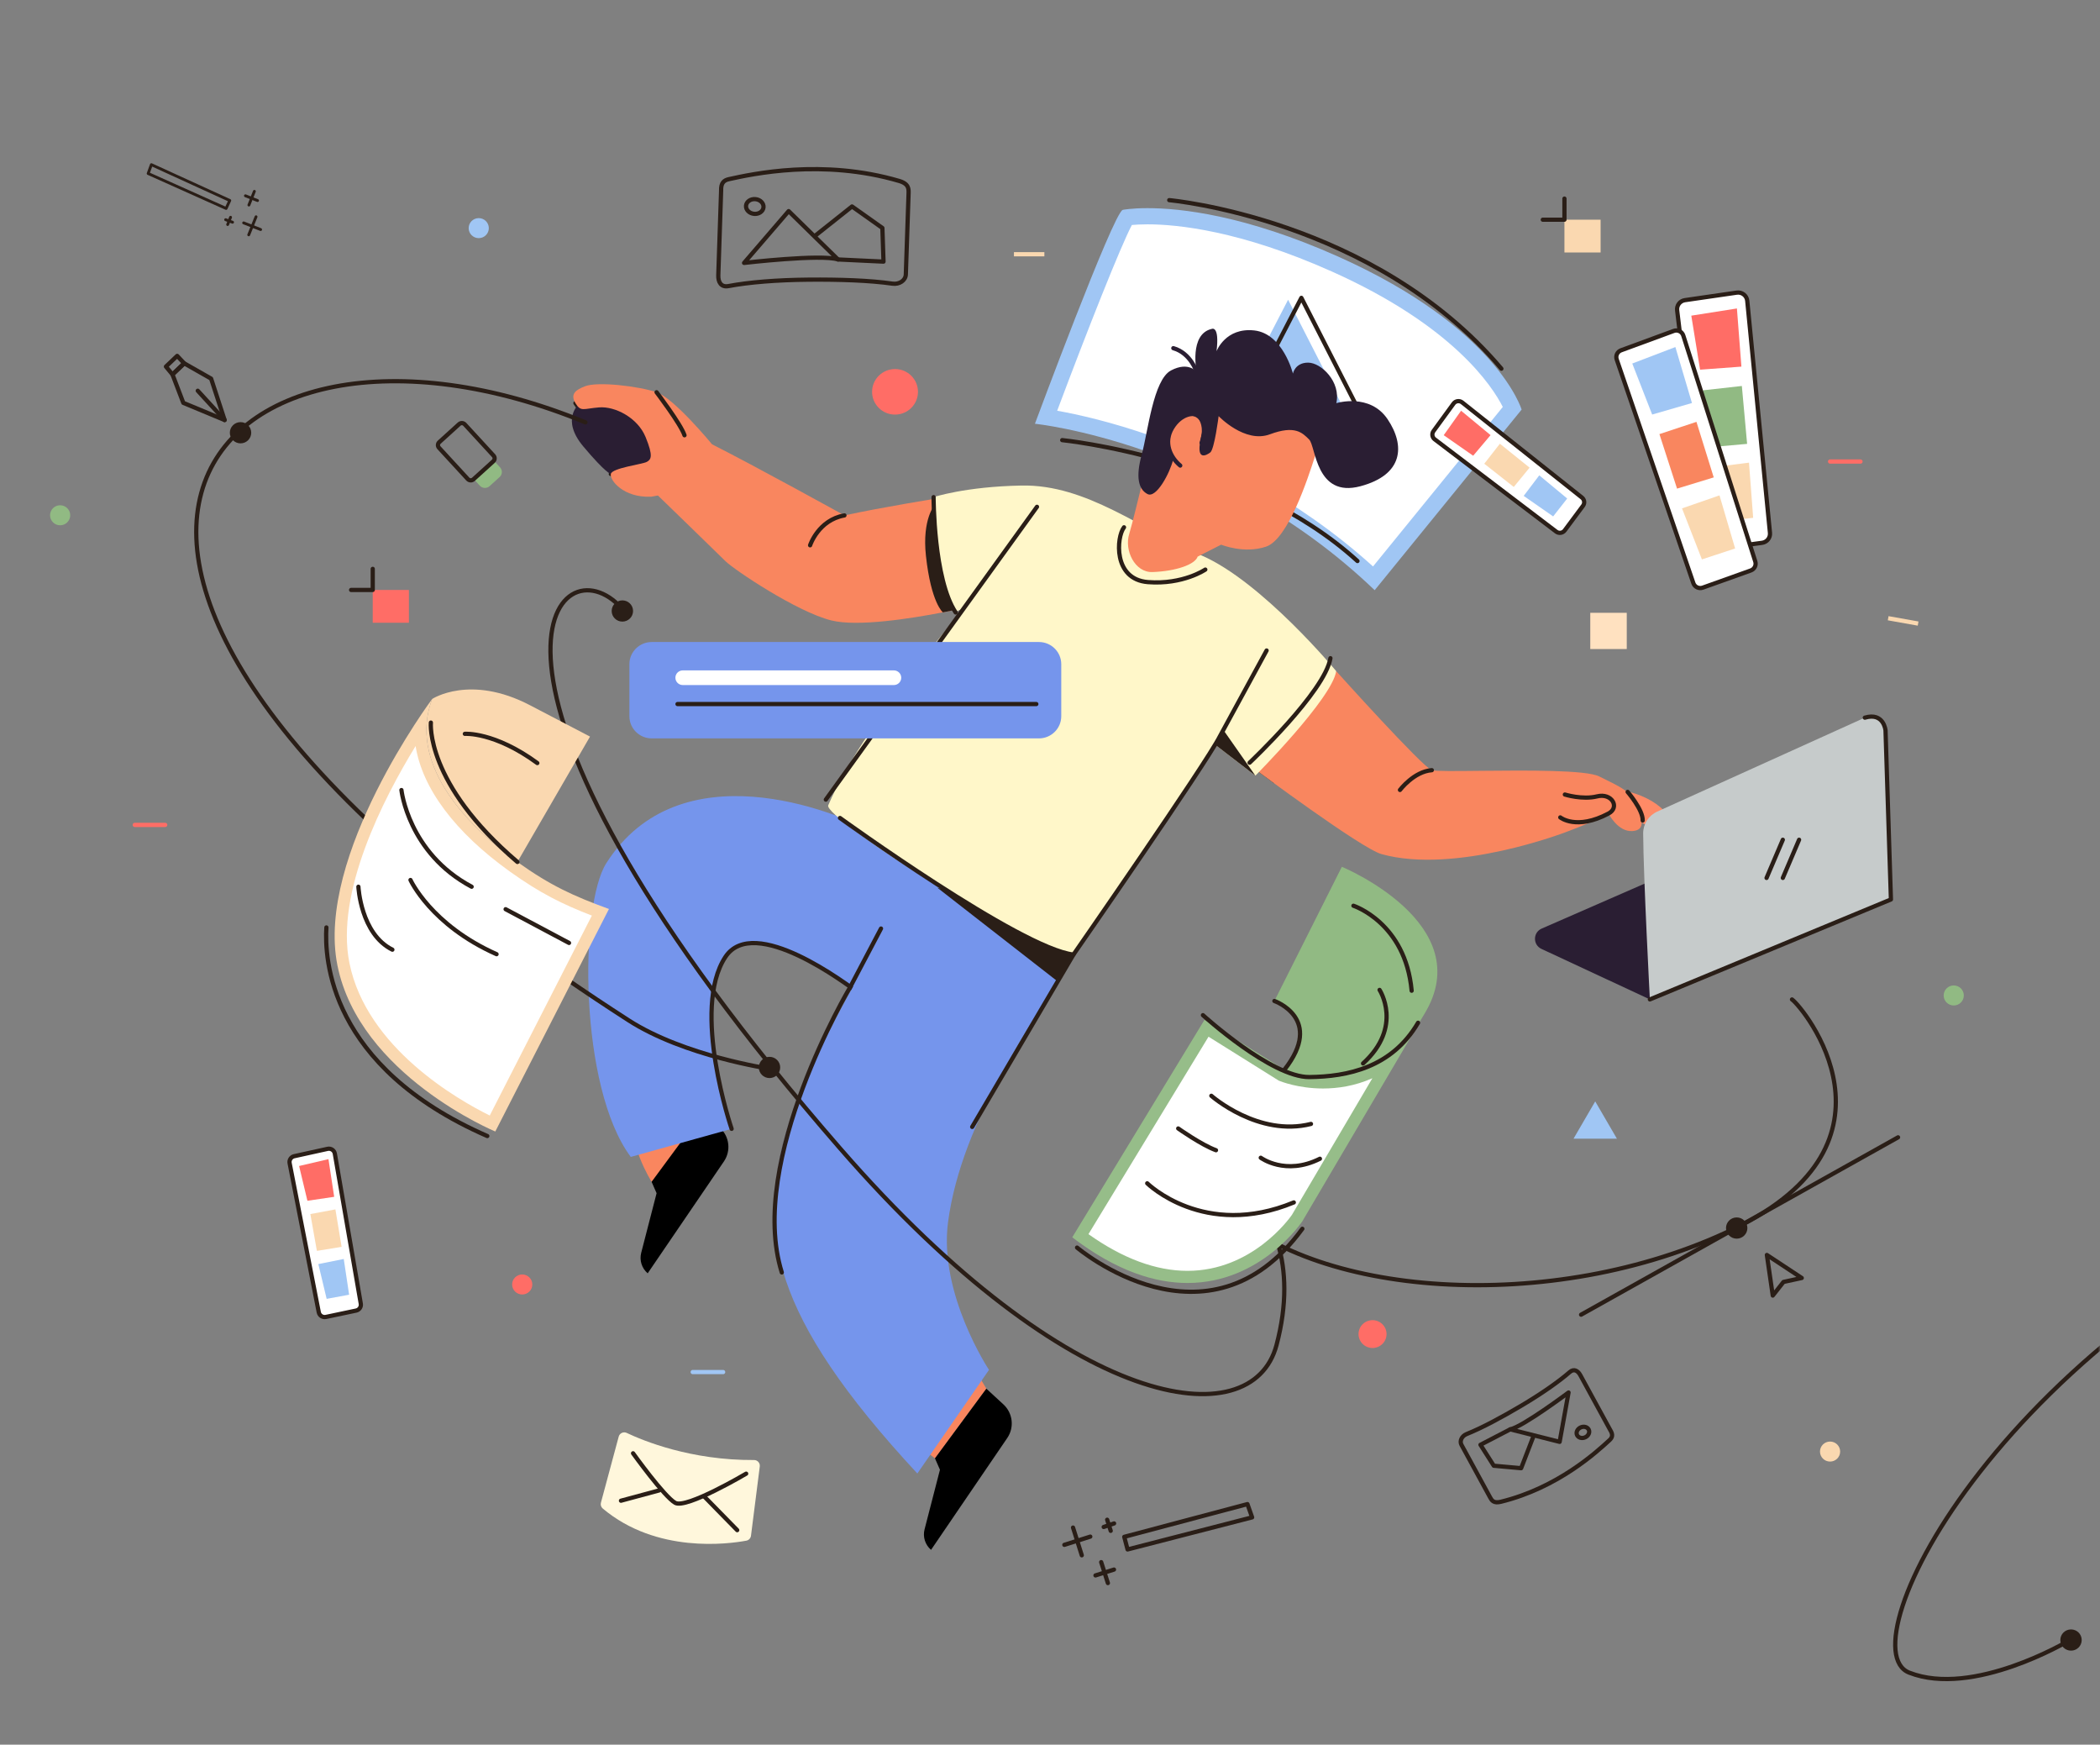 <svg width="496" height="412" viewBox="0 0 496 412" fill="none" xmlns="http://www.w3.org/2000/svg">
<rect x="0" y="0" width="496" height="412" fill="#808080" stroke="none"/>
<g clip-path="url(#clip0_120_9628)">
<mask id="mask0_120_9628" style="mask-type:luminance" maskUnits="userSpaceOnUse" x="-371" y="-66" width="867" height="478">
<path d="M496 -65.958H-370.796V412H496V-65.958Z" fill="white"/>
</mask>
<g mask="url(#mask0_120_9628)">
<path d="M324.5 136.558C293.295 107.526 256.74 100.038 247.075 98.507C253.582 81.084 263.64 55.176 266.145 51.339C266.951 51.231 268.597 51.063 271.029 51.063C278.128 51.063 293.32 52.529 315.299 62.346C347.037 76.522 355.534 92.471 357.203 96.371L324.5 136.558Z" fill="white"/>
<path d="M271.029 52.976C277.974 52.976 292.858 54.419 314.508 64.089C343.223 76.915 352.502 91.252 354.945 96.101L324.294 133.768C305.847 117.099 285.965 107.891 272.215 103.045C262.463 99.607 254.48 97.848 249.696 96.993C256.887 77.812 264.713 58.067 267.339 53.13C268.193 53.051 269.428 52.976 271.029 52.976ZM271.029 49.152C267.167 49.152 265.183 49.557 265.183 49.557C262.927 50.303 244.439 100.07 244.439 100.07C244.439 100.07 288.322 104.513 324.685 139.374L359.394 96.721C359.394 96.721 353.602 77.358 316.089 60.603C294.107 50.784 278.785 49.152 271.029 49.152Z" fill="#A0C6F4"/>
<path d="M250.883 103.935C250.883 103.935 294.032 108.261 320.619 132.486" stroke="#2A1E17" stroke-miterlimit="10" stroke-linecap="round" stroke-linejoin="round"/>
<path d="M288.142 101.846L304.24 70.78L320.784 103.178L288.142 101.846Z" fill="#A0C6F4"/>
<path d="M291.272 101.403L307.37 70.336L323.914 102.734L291.272 101.403Z" stroke="#2A1E17" stroke-miterlimit="10" stroke-linecap="round" stroke-linejoin="round"/>
<path d="M276.161 47.264C276.161 47.264 324.541 51.59 354.615 87.064" stroke="#2A1E17" stroke-miterlimit="10" stroke-linecap="round" stroke-linejoin="round"/>
</g>
<mask id="mask1_120_9628" style="mask-type:luminance" maskUnits="userSpaceOnUse" x="-371" y="-66" width="867" height="478">
<path d="M496 -65.958H-370.796V412H496V-65.958Z" fill="white"/>
</mask>
<g mask="url(#mask1_120_9628)">
<path d="M300.88 184.933C298.224 182.995 296.48 181.694 296.48 181.694C297.217 180.72 308.86 168.409 315.6 158.489C315.6 158.489 301.968 185.727 300.88 184.933Z" fill="#2A1E17"/>
</g>
<mask id="mask2_120_9628" style="mask-type:luminance" maskUnits="userSpaceOnUse" x="-371" y="-66" width="867" height="478">
<path d="M496 -65.958H-370.796V412H496V-65.958Z" fill="white"/>
</mask>
<g mask="url(#mask2_120_9628)">
<path d="M135.914 95.202C137.21 97.347 137.787 96.488 141.532 96.203C145.278 95.917 150.609 98.633 152.481 103.209C154.353 107.785 153.777 108.5 152.769 109.072C151.761 109.644 144.557 110.502 144.27 111.932" stroke="#2A1E17" stroke-miterlimit="10" stroke-linecap="round" stroke-linejoin="round"/>
</g>
<mask id="mask3_120_9628" style="mask-type:luminance" maskUnits="userSpaceOnUse" x="-371" y="-66" width="867" height="478">
<path d="M496 -65.958H-370.796V412H496V-65.958Z" fill="white"/>
</mask>
<g mask="url(#mask3_120_9628)">
<path d="M232.968 327.93L229.611 322.3L217.704 341.998L220.83 344.384L232.968 327.93Z" fill="#F9865F"/>
<path d="M153.903 279.083C153.903 279.083 147.733 269.126 150.38 264.247L170.064 266.336L153.903 279.083Z" fill="#F9865F"/>
<path d="M153.902 279.083L155.081 281.772L151.446 295.847C150.988 297.619 151.58 299.495 152.976 300.691L170.977 274.279C172.688 271.77 172.299 268.398 170.063 266.337L166.041 262.629L153.902 279.083Z" fill="black"/>
<path d="M144.27 111.931C149.907 111.798 157.05 111.443 155.622 107.19C154.193 102.936 148.836 92.3 136.692 95.491C136.692 95.491 132.406 99.037 137.764 105.417C143.121 111.798 144.27 111.931 144.27 111.931Z" fill="#2A1E33"/>
<path d="M172.802 266.573C172.802 266.573 163.179 238.374 171.321 225.994C178.042 215.776 199.996 232.396 203.005 234.635L218.713 206.477C218.713 206.477 215.087 201.431 206.183 196.49C197.28 191.548 160.5 176.753 143.215 203.819C136.827 213.823 136.729 256.751 148.98 273.203L172.802 266.573Z" fill="#7595EC"/>
<path d="M172.802 266.573C172.802 266.573 163.179 238.374 171.321 225.994C178.042 215.776 199.996 232.396 203.005 234.635" stroke="#2A1E17" stroke-miterlimit="10" stroke-linecap="round" stroke-linejoin="round"/>
<path d="M218.713 206.477C211.568 213.941 190.387 250.304 185.623 267.683C179.252 290.93 181.648 310.21 216.666 347.962L233.593 323.492C233.593 323.492 221.692 305.554 223.914 288.646C227.128 264.185 244.667 240.467 253.541 225.422L218.713 206.477Z" fill="#7595EC"/>
<path d="M221.402 209.637L249.559 231.571L257.974 218.872L221.402 209.637Z" fill="#2A1E17"/>
<path d="M383.126 186.576C387.517 187.51 390.862 189.17 393.162 191.556C395.462 193.942 394.417 195.188 393.58 195.914C392.744 196.641 389.503 195.81 386.681 193.32C383.858 190.83 383.126 186.576 383.126 186.576Z" fill="#FF8A66"/>
<path d="M296.48 181.695C297.217 180.721 308.86 168.41 315.599 158.49C315.599 158.49 335.973 181.148 338.182 181.879C339.004 182.151 343.998 182.086 350.202 182.023C360.684 181.915 374.619 181.811 377.703 183.342C382.612 185.779 385.558 186.996 386.785 190.407C388.012 193.818 388.496 196.046 385.558 196.254C382.122 196.498 379.913 192.112 379.913 192.112C379.913 192.112 377.105 193.796 369.848 196.498C369.848 196.498 343.74 206.558 326.289 201.693C321.524 200.363 296.48 181.695 296.48 181.695Z" fill="#F9865F"/>
<path d="M138.219 91.198C135.979 92.045 134.617 93.058 135.914 95.202C137.211 97.347 137.788 96.488 141.533 96.202C145.279 95.917 150.61 98.633 152.482 103.209C154.354 107.785 153.778 108.5 152.77 109.072C151.761 109.644 144.558 110.502 144.27 111.932C143.982 113.362 147.19 117.582 153.816 117.297L155.4 117.011C155.4 117.011 169.337 130.521 171.354 132.522C173.371 134.524 188.194 144.492 196.358 146.517C202.564 148.057 215.137 146.071 222.693 144.607C226.363 143.897 228.849 143.31 228.849 143.31C228.849 143.31 223.179 133.173 222.026 117.587C222.026 117.587 208.461 119.75 199.447 121.713C199.447 121.713 178.412 110.074 168.183 104.926C168.183 104.926 159.252 94.059 155.074 92.629C150.897 91.198 141.244 90.054 138.219 91.198Z" fill="#F9865F"/>
<path d="M222.693 144.607C226.363 143.897 228.849 143.31 228.849 143.31C228.849 143.31 221.99 134.729 220.837 119.144C220.837 119.144 217.737 122.461 218.701 131.288C219.914 142.381 222.693 144.607 222.693 144.607Z" fill="#2A1E17"/>
<path d="M220.506 117.398C220.506 117.398 220.696 136.445 225.837 144.389L227.681 143.657C227.681 143.657 203.453 171.789 195.618 190.169C194.337 193.177 245.92 225.881 253.541 225.422C253.541 225.422 278.673 187.35 287.27 176.064L296.508 183.169C296.508 183.169 314.628 164.956 315.601 158.488C315.601 158.488 298.1 137.35 283.781 131.161C269.463 124.973 256.669 114.37 241.288 114.657C227.972 114.908 220.506 117.398 220.506 117.398Z" fill="#FFF7C9"/>
<path d="M296.507 183.17L287.269 176.064L288.74 172.084L296.507 183.17Z" fill="#2A1E17"/>
<path d="M310.559 107.858C308.942 112.851 304.271 127.296 299.061 129.079C293.85 130.863 288.426 128.623 288.426 128.623L282.876 131.442C282.257 133.286 277.876 134.874 272.22 135.09C268.031 135.25 265.481 129.912 266.721 126.047C267.29 124.273 269.415 115.526 269.415 115.526C269.415 115.526 273.907 99.12 278.039 95.732C282.172 92.344 286.055 88.988 297.084 93.414C313.973 100.191 310.559 107.858 310.559 107.858Z" fill="#F9865F"/>
<path d="M277.078 108.569C276.336 111.636 273.123 117.768 271.023 116.664C268.922 115.56 268.181 112.739 269.664 107.343C271.147 101.947 272.383 89.682 276.584 87.474C280.785 85.267 282.639 87.842 282.639 87.842C282.639 87.842 280.786 78.889 286.223 77.662C286.223 77.662 288.076 76.804 287.335 82.936C287.335 82.936 289.436 77.294 296.232 78.03C303.029 78.766 305.376 88.21 305.376 88.21C305.376 88.21 305.87 85.635 308.96 85.635C312.048 85.635 316.744 90.172 315.632 95.201C315.632 95.201 323.538 92.745 327.741 99.002C331.942 105.257 331.448 112.125 321.315 114.824C310.721 117.645 310.812 105.38 309.206 103.786C307.6 102.191 305.87 100.352 299.938 102.559C294.007 104.766 287.829 98.266 287.829 98.266C287.829 98.266 286.841 106.115 285.852 106.851C284.864 107.587 282.886 108.568 283.381 104.889C283.875 101.209 284.493 101.578 284.122 100.596C283.751 99.614 282.079 96.519 278.562 99.247C274.607 102.315 277.078 108.569 277.078 108.569Z" fill="#2A1E33"/>
<path d="M278.76 109.943C276.403 107.978 274.769 104.515 276.843 101.053C278.918 97.591 282.312 97.123 283.348 98.433C284.384 99.742 284.786 101.951 283.811 104.571" stroke="#2A1E33" stroke-miterlimit="10" stroke-linecap="round" stroke-linejoin="round"/>
<path d="M220.83 344.384L222.009 347.073L218.373 361.148C217.915 362.92 218.508 364.797 219.903 365.993L237.905 339.581C239.615 337.071 239.226 333.7 236.991 331.639L232.968 327.931L220.83 344.384Z" fill="black"/>
<path d="M282.638 87.842C282.638 87.842 281.26 83.391 277.128 82.22" stroke="#2A1E33" stroke-miterlimit="10" stroke-linecap="round" stroke-linejoin="round"/>
<path d="M195.053 188.826L244.925 119.682" stroke="#2A1E17" stroke-miterlimit="10" stroke-linecap="round" stroke-linejoin="round"/>
<path d="M265.48 124.519C263.684 126.838 262.865 136.815 271.132 137.464C279.398 138.112 284.683 134.507 284.683 134.507" stroke="#2A1E17" stroke-miterlimit="10" stroke-linecap="round" stroke-linejoin="round"/>
<path d="M155.075 92.627C155.075 92.627 160.775 100.116 161.671 102.784" stroke="#2A1E17" stroke-miterlimit="10" stroke-linecap="round" stroke-linejoin="round"/>
<path d="M368.519 193.026C368.519 193.026 372.328 196.139 379.913 192.111C382.663 190.651 380.705 187.195 377.223 188.059C373.741 188.923 369.607 187.627 369.607 187.627" stroke="#2A1E17" stroke-miterlimit="10" stroke-linecap="round" stroke-linejoin="round"/>
<path d="M384.432 187.008C384.432 187.008 388.087 191.239 387.986 193.753" stroke="#2A1E17" stroke-miterlimit="10" stroke-linecap="round" stroke-linejoin="round"/>
<path d="M330.657 186.547C330.657 186.547 333.96 182.178 338.183 181.878" stroke="#2A1E17" stroke-miterlimit="10" stroke-linecap="round" stroke-linejoin="round"/>
<path d="M191.338 128.771C191.338 128.771 193.267 122.807 199.448 121.712" stroke="#2A1E17" stroke-miterlimit="10" stroke-linecap="round" stroke-linejoin="round"/>
<path d="M208.085 219.273L200.712 233.271C200.712 233.271 176.403 274.103 184.651 300.483" stroke="#2A1E17" stroke-miterlimit="10" stroke-linecap="round" stroke-linejoin="round"/>
<path d="M229.622 266.118L253.541 225.423C253.541 225.423 284.89 180.294 288.098 173.927L299.161 153.613" stroke="#2A1E17" stroke-miterlimit="10" stroke-linecap="round" stroke-linejoin="round"/>
<path d="M198.393 193.16C198.393 193.16 240.928 223.94 253.541 225.422" stroke="#2A1E17" stroke-miterlimit="10" stroke-linecap="round" stroke-linejoin="round"/>
<path d="M220.506 117.398C220.506 117.398 220.468 136.714 225.715 144.633" stroke="#2A1E17" stroke-miterlimit="10" stroke-linecap="round" stroke-linejoin="round"/>
<path d="M314.235 155.428C312.899 163.39 295.141 180.109 295.141 180.109" stroke="#2A1E17" stroke-miterlimit="10" stroke-linecap="round" stroke-linejoin="round"/>
</g>
<mask id="mask4_120_9628" style="mask-type:luminance" maskUnits="userSpaceOnUse" x="-371" y="-66" width="867" height="478">
<path d="M496 -65.958H-370.796V412H496V-65.958Z" fill="white"/>
</mask>
<g mask="url(#mask4_120_9628)">
<path d="M181.75 254.583C183.145 254.583 184.276 253.46 184.276 252.075C184.276 250.69 183.145 249.568 181.75 249.568C180.355 249.568 179.224 250.69 179.224 252.075C179.224 253.46 180.355 254.583 181.75 254.583Z" fill="#2A1E17"/>
</g>
<mask id="mask5_120_9628" style="mask-type:luminance" maskUnits="userSpaceOnUse" x="-371" y="-66" width="867" height="478">
<path d="M496 -65.958H-370.796V412H496V-65.958Z" fill="white"/>
</mask>
<g mask="url(#mask5_120_9628)">
<path d="M418.714 305.943L417.318 296.354L425.557 301.791L421.246 302.724L418.714 305.943Z" stroke="#2A1E17" stroke-miterlimit="10" stroke-linecap="round" stroke-linejoin="round"/>
<path d="M145.441 142.257C129.827 128.582 104.025 162.681 198.441 271.214C252.905 333.822 295.699 339.436 301.496 317.655C311.895 278.577 274.336 268.698 288.312 284.005C308.633 306.261 366.438 310.963 409.511 290.194C452.013 269.701 425.888 237.876 423.25 236.02" stroke="#2A1E17" stroke-miterlimit="10" stroke-linecap="round" stroke-linejoin="round"/>
<path d="M410.191 292.505C411.586 292.505 412.717 291.383 412.717 289.998C412.717 288.613 411.586 287.491 410.191 287.491C408.796 287.491 407.665 288.613 407.665 289.998C407.665 291.383 408.796 292.505 410.191 292.505Z" fill="#2A1E17"/>
<path d="M373.439 310.459L448.304 268.577" stroke="#2A1E17" stroke-miterlimit="10" stroke-linecap="round" stroke-linejoin="round"/>
<path d="M146.998 146.79C148.393 146.79 149.524 145.668 149.524 144.283C149.524 142.898 148.393 141.776 146.998 141.776C145.603 141.776 144.472 142.898 144.472 144.283C144.472 145.668 145.603 146.79 146.998 146.79Z" fill="#2A1E17"/>
</g>
<mask id="mask6_120_9628" style="mask-type:luminance" maskUnits="userSpaceOnUse" x="-371" y="-66" width="867" height="478">
<path d="M496 -65.958H-370.796V412H496V-65.958Z" fill="white"/>
</mask>
<g mask="url(#mask6_120_9628)">
<path d="M211.398 97.906C214.39 97.906 216.816 95.498 216.816 92.528C216.816 89.558 214.39 87.15 211.398 87.15C208.405 87.15 205.979 89.558 205.979 92.528C205.979 95.498 208.405 97.906 211.398 97.906Z" fill="#FF6D66"/>
</g>
<mask id="mask7_120_9628" style="mask-type:luminance" maskUnits="userSpaceOnUse" x="-371" y="-66" width="867" height="478">
<path d="M496 -65.958H-370.796V412H496V-65.958Z" fill="white"/>
</mask>
<g mask="url(#mask7_120_9628)">
<path d="M113.074 51.508C111.758 51.508 110.692 52.567 110.692 53.873C110.692 55.178 111.758 56.236 113.074 56.236C114.389 56.236 115.455 55.178 115.455 53.873C115.455 52.567 114.389 51.508 113.074 51.508Z" fill="#A0C6F4"/>
</g>
<mask id="mask8_120_9628" style="mask-type:luminance" maskUnits="userSpaceOnUse" x="-371" y="-66" width="867" height="478">
<path d="M496 -65.958H-370.796V412H496V-65.958Z" fill="white"/>
</mask>
<g mask="url(#mask8_120_9628)">
<path d="M432.245 345.146C433.561 345.146 434.627 344.088 434.627 342.782C434.627 341.476 433.561 340.418 432.245 340.418C430.93 340.418 429.864 341.476 429.864 342.782C429.864 344.088 430.93 345.146 432.245 345.146Z" fill="#FAD8B0"/>
</g>
<mask id="mask9_120_9628" style="mask-type:luminance" maskUnits="userSpaceOnUse" x="-371" y="-66" width="867" height="478">
<path d="M496 -65.958H-370.796V412H496V-65.958Z" fill="white"/>
</mask>
<g mask="url(#mask9_120_9628)">
<path d="M389.686 236.008L364.078 224.081C362.013 223.119 362.048 220.19 364.137 219.278L411.777 198.473C412.451 198.179 413.219 198.175 413.896 198.464L446.619 212.405L389.686 236.008Z" fill="#2A1E33"/>
<path d="M388.099 196.81C388.165 207.327 389.685 236.008 389.685 236.008L446.619 212.404L445.341 172.491C445.263 170.042 442.698 168.461 440.452 169.477L391.432 191.649C389.393 192.571 388.085 194.586 388.099 196.81Z" fill="#C6CBCB"/>
<path d="M389.686 236.008L446.619 212.404L445.342 172.491C445.342 172.491 444.962 168.133 440.452 169.477" stroke="#2A1E17" stroke-miterlimit="10" stroke-linecap="round" stroke-linejoin="round"/>
<path d="M417.242 207.322L421.086 198.305" stroke="#2A1E17" stroke-miterlimit="10" stroke-linecap="round" stroke-linejoin="round"/>
<path d="M421.086 207.322L424.929 198.305" stroke="#2A1E17" stroke-miterlimit="10" stroke-linecap="round" stroke-linejoin="round"/>
</g>
<mask id="mask10_120_9628" style="mask-type:luminance" maskUnits="userSpaceOnUse" x="-371" y="-66" width="867" height="478">
<path d="M496 -65.958H-370.796V412H496V-65.958Z" fill="white"/>
</mask>
<g mask="url(#mask10_120_9628)">
<path d="M123.343 305.69C124.659 305.69 125.725 304.631 125.725 303.326C125.725 302.02 124.659 300.962 123.343 300.962C122.028 300.962 120.961 302.02 120.961 303.326C120.961 304.631 122.028 305.69 123.343 305.69Z" fill="#FF6D66"/>
</g>
<mask id="mask11_120_9628" style="mask-type:luminance" maskUnits="userSpaceOnUse" x="-371" y="-66" width="867" height="478">
<path d="M496 -65.958H-370.796V412H496V-65.958Z" fill="white"/>
</mask>
<g mask="url(#mask11_120_9628)">
<path d="M324.18 318.323C326.008 318.323 327.489 316.852 327.489 315.038C327.489 313.224 326.008 311.754 324.18 311.754C322.352 311.754 320.871 313.224 320.871 315.038C320.871 316.852 322.352 318.323 324.18 318.323Z" fill="#FF6D66"/>
</g>
<mask id="mask12_120_9628" style="mask-type:luminance" maskUnits="userSpaceOnUse" x="-371" y="-66" width="867" height="478">
<path d="M496 -65.958H-370.796V412H496V-65.958Z" fill="white"/>
</mask>
<g mask="url(#mask12_120_9628)">
<path d="M148.029 338.38C151.905 340.225 163.181 344.878 178.107 344.781C178.923 344.775 179.554 345.493 179.452 346.297L177.374 362.668C177.299 363.251 176.856 363.717 176.275 363.825C172.059 364.61 155.066 366.925 142.356 356.226C141.959 355.893 141.799 355.354 141.933 354.856L146.133 339.249C146.354 338.435 147.262 338.015 148.029 338.38Z" fill="#FFF7DC"/>
<path d="M149.522 343.191C149.522 343.191 156.866 353.431 159.484 354.898C162.102 356.366 176.238 348.002 176.238 348.002" stroke="#2A1E17" stroke-miterlimit="10" stroke-linecap="round" stroke-linejoin="round"/>
<path d="M166.406 353.47L174.12 361.341" stroke="#2A1E17" stroke-miterlimit="10" stroke-linecap="round" stroke-linejoin="round"/>
<path d="M155.689 351.954L146.667 354.388" stroke="#2A1E17" stroke-miterlimit="10" stroke-linecap="round" stroke-linejoin="round"/>
</g>
<mask id="mask13_120_9628" style="mask-type:luminance" maskUnits="userSpaceOnUse" x="-371" y="-66" width="867" height="478">
<path d="M496 -65.958H-370.796V412H496V-65.958Z" fill="white"/>
</mask>
<g mask="url(#mask13_120_9628)">
<path d="M384.226 144.713H375.608V153.267H384.226V144.713Z" fill="#FFE1C0"/>
</g>
<mask id="mask14_120_9628" style="mask-type:luminance" maskUnits="userSpaceOnUse" x="-371" y="-66" width="867" height="478">
<path d="M496 -65.958H-370.796V412H496V-65.958Z" fill="white"/>
</mask>
<g mask="url(#mask14_120_9628)">
<path d="M376.776 260.092L379.338 264.494L381.899 268.898H376.776H371.653L374.214 264.494L376.776 260.092Z" fill="#A0C6F4"/>
</g>
<mask id="mask15_120_9628" style="mask-type:luminance" maskUnits="userSpaceOnUse" x="-371" y="-66" width="867" height="478">
<path d="M496 -65.958H-370.796V412H496V-65.958Z" fill="white"/>
</mask>
<g mask="url(#mask15_120_9628)">
<path d="M169.654 65.01L170.322 45.019C170.251 43.153 171.017 42.558 172.176 42.304C177.648 41.102 194.28 37.423 212.369 42.73C214.706 43.416 214.631 44.644 214.594 45.75L213.948 64.809C213.9 66.209 212.427 67.222 210.783 66.983C205.501 66.215 198.318 65.978 191.023 66.04C183.485 66.103 176.769 66.659 172.069 67.556C170.274 67.899 169.601 66.572 169.654 65.01Z" stroke="#2A1E17" stroke-miterlimit="10" stroke-linecap="round" stroke-linejoin="round"/>
<path d="M175.741 62.087L186.27 49.853L197.925 61.269C193.907 59.971 175.741 62.087 175.741 62.087Z" stroke="#2A1E17" stroke-miterlimit="10" stroke-linecap="round" stroke-linejoin="round"/>
<path d="M192.724 55.517L201.236 48.756L208.409 53.837L208.678 61.781L197.925 61.27" stroke="#2A1E17" stroke-miterlimit="10" stroke-linecap="round" stroke-linejoin="round"/>
<path d="M180.332 48.971C180.43 48.013 179.586 47.143 178.447 47.029C177.308 46.914 176.306 47.599 176.208 48.557C176.111 49.516 176.955 50.386 178.094 50.5C179.232 50.614 180.235 49.93 180.332 48.971Z" stroke="#2A1E17" stroke-miterlimit="10" stroke-linecap="round" stroke-linejoin="round"/>
</g>
<mask id="mask16_120_9628" style="mask-type:luminance" maskUnits="userSpaceOnUse" x="-371" y="-66" width="867" height="478">
<path d="M496 -65.958H-370.796V412H496V-65.958Z" fill="white"/>
</mask>
<g mask="url(#mask16_120_9628)">
<path d="M373.249 324.732L380.313 337.677C381.056 338.837 380.792 339.498 380.152 340.086C377.126 342.868 367.94 351.342 354.461 354.646C352.72 355.072 352.306 354.265 351.916 353.549L345.189 341.205C344.695 340.299 345.252 339.111 346.385 338.656C350.028 337.196 354.679 334.695 359.291 331.965C364.055 329.144 368.113 326.313 370.762 324.008C371.774 323.127 372.697 323.721 373.249 324.732Z" stroke="#2A1E17" stroke-miterlimit="10" stroke-linecap="round" stroke-linejoin="round"/>
<path d="M370.477 328.834L368.371 340.49L356.691 337.538C359.731 336.881 370.477 328.834 370.477 328.834Z" stroke="#2A1E17" stroke-miterlimit="10" stroke-linecap="round" stroke-linejoin="round"/>
<path d="M362.15 339.275L359.276 346.71L352.817 346.129L349.67 341.182L356.691 337.539" stroke="#2A1E17" stroke-miterlimit="10" stroke-linecap="round" stroke-linejoin="round"/>
<path d="M374.406 339.42C375.173 339.072 375.553 338.268 375.256 337.623C374.959 336.978 374.097 336.737 373.331 337.085C372.565 337.432 372.184 338.237 372.481 338.882C372.778 339.527 373.64 339.768 374.406 339.42Z" stroke="#2A1E17" stroke-miterlimit="10" stroke-linecap="round" stroke-linejoin="round"/>
</g>
<mask id="mask17_120_9628" style="mask-type:luminance" maskUnits="userSpaceOnUse" x="-371" y="-66" width="867" height="478">
<path d="M496 -65.958H-370.796V412H496V-65.958Z" fill="white"/>
</mask>
<g mask="url(#mask17_120_9628)">
<path d="M338.866 103.744L367.562 125.543C368.192 126.021 369.093 125.894 369.564 125.261L373.896 119.433C374.348 118.825 374.235 117.971 373.641 117.499L345.35 95.031C344.718 94.529 343.791 94.654 343.316 95.305L338.578 101.802C338.129 102.42 338.256 103.281 338.866 103.744Z" fill="white" stroke="#2A1E17" stroke-miterlimit="10" stroke-linecap="round" stroke-linejoin="round"/>
<path d="M340.991 102.771L347.95 107.618L352.056 102.753L345.096 96.992L340.991 102.771Z" fill="#FF6D66"/>
<path d="M350.57 109.508L357.538 114.995L361.273 110.434L354.258 104.784L350.57 109.508Z" fill="#FAD8B0"/>
<path d="M359.881 117.103L366.841 121.95L370.156 117.722L363.564 112.247L359.881 117.103Z" fill="#A0C6F4"/>
<path d="M396.124 73.267L402.662 127.808C402.806 129.004 403.909 129.852 405.112 129.688L416.184 128.184C417.339 128.027 418.163 126.992 418.05 125.841L412.682 71.027C412.562 69.803 411.435 68.926 410.208 69.104L397.964 70.881C396.801 71.05 395.984 72.109 396.124 73.267Z" fill="white" stroke="#2A1E17" stroke-miterlimit="10" stroke-linecap="round" stroke-linejoin="round"/>
<path d="M399.468 74.542L401.54 87.299L411.304 86.578L410.243 72.842L399.468 74.542Z" fill="#FF6D66"/>
<path d="M402.248 92.171L403.621 105.622L412.653 104.821L411.409 91.147L402.248 92.171Z" fill="#91BA83"/>
<path d="M403.793 110.428L405.866 123.184L414.08 122.281L413.095 109.253L403.793 110.428Z" fill="#FAD8B0"/>
<path d="M381.849 84.879L399.957 137.709C400.268 138.616 401.268 139.094 402.177 138.769L413.518 134.717C414.391 134.406 414.859 133.465 414.58 132.588L397.576 79.236C397.278 78.303 396.255 77.806 395.33 78.146L382.884 82.721C382.007 83.043 381.547 84 381.849 84.879Z" fill="white" stroke="#2A1E17" stroke-miterlimit="10" stroke-linecap="round" stroke-linejoin="round"/>
<path d="M385.527 85.842L390.226 97.892L399.626 95.172L395.71 81.955L385.527 85.842Z" fill="#A0C6F4"/>
<path d="M391.939 102.512L396.101 115.386L404.768 112.737L400.686 99.619L391.939 102.512Z" fill="#F9865F"/>
<path d="M397.276 120.051L401.976 132.101L409.821 129.521L406.128 116.981L397.276 120.051Z" fill="#FAD8B0"/>
</g>
<mask id="mask18_120_9628" style="mask-type:luminance" maskUnits="userSpaceOnUse" x="-371" y="-66" width="867" height="478">
<path d="M496 -65.958H-370.796V412H496V-65.958Z" fill="white"/>
</mask>
<g mask="url(#mask18_120_9628)">
<path d="M245.378 174.37H153.937C151.02 174.37 148.656 172.023 148.656 169.128V156.852C148.656 153.956 151.02 151.609 153.937 151.609H245.378C248.296 151.609 250.66 153.956 250.66 156.852V169.128C250.66 172.022 248.296 174.37 245.378 174.37Z" fill="#7595EC"/>
<path d="M211.119 161.774H161.268C160.305 161.774 159.523 160.998 159.523 160.041C159.523 159.085 160.304 158.309 161.268 158.309H211.119C212.083 158.309 212.864 159.085 212.864 160.041C212.864 160.998 212.083 161.774 211.119 161.774Z" fill="white"/>
<path d="M160.022 166.261H244.768" stroke="#2A1E17" stroke-miterlimit="10" stroke-linecap="round" stroke-linejoin="round"/>
</g>
<mask id="mask19_120_9628" style="mask-type:luminance" maskUnits="userSpaceOnUse" x="-371" y="-66" width="867" height="478">
<path d="M496 -65.958H-370.796V412H496V-65.958Z" fill="white"/>
</mask>
<g mask="url(#mask19_120_9628)">
<path d="M118.109 110.365L116.665 108.796L111.888 113.126L113.332 114.695C113.94 115.356 114.974 115.402 115.64 114.798L118.004 112.656C118.67 112.053 118.717 111.026 118.109 110.365Z" fill="#91BA83"/>
<path d="M109.779 100.215L116.579 107.605C116.931 107.987 116.904 108.579 116.519 108.928L111.82 113.188C111.434 113.537 110.838 113.51 110.487 113.128L103.686 105.739C103.335 105.356 103.362 104.765 103.747 104.416L108.446 100.155C108.83 99.807 109.427 99.834 109.779 100.215Z" stroke="#2A1E17" stroke-miterlimit="10" stroke-linecap="round" stroke-linejoin="round"/>
</g>
<mask id="mask20_120_9628" style="mask-type:luminance" maskUnits="userSpaceOnUse" x="-371" y="-66" width="867" height="478">
<path d="M496 -65.958H-370.796V412H496V-65.958Z" fill="white"/>
</mask>
<g mask="url(#mask20_120_9628)">
<path d="M96.58 139.317H88.037V147.06H96.58V139.317Z" fill="#FF6D66"/>
<path d="M88.037 134.335V139.317H82.926" stroke="#2A1E17" stroke-miterlimit="10" stroke-linecap="round" stroke-linejoin="round"/>
</g>
<mask id="mask21_120_9628" style="mask-type:luminance" maskUnits="userSpaceOnUse" x="-371" y="-66" width="867" height="478">
<path d="M496 -65.958H-370.796V412H496V-65.958Z" fill="white"/>
</mask>
<g mask="url(#mask21_120_9628)">
<path d="M378.048 51.88H369.504V59.623H378.048V51.88Z" fill="#FAD8B0"/>
<path d="M369.505 46.897V51.88H364.393" stroke="#2A1E17" stroke-miterlimit="10" stroke-linecap="round" stroke-linejoin="round"/>
</g>
<mask id="mask22_120_9628" style="mask-type:luminance" maskUnits="userSpaceOnUse" x="-371" y="-66" width="867" height="478">
<path d="M496 -65.958H-370.796V412H496V-65.958Z" fill="white"/>
</mask>
<g mask="url(#mask22_120_9628)">
<path d="M138.274 99.739C49.703 63.298 -18.483 133.481 148.476 240.952C161.623 249.415 181.784 252.384 181.784 252.384" stroke="#2A1E17" stroke-miterlimit="10" stroke-linecap="round" stroke-linejoin="round"/>
<path d="M56.813 104.698C58.208 104.698 59.339 103.575 59.339 102.19C59.339 100.805 58.208 99.683 56.813 99.683C55.417 99.683 54.286 100.805 54.286 102.19C54.286 103.575 55.417 104.698 56.813 104.698Z" fill="#2A1E17"/>
<path d="M40.74 88.432L43.504 85.798L49.859 89.407L53.053 99.188L43.299 95.136L40.74 88.432Z" stroke="#2A1E17" stroke-miterlimit="10" stroke-linecap="round" stroke-linejoin="round"/>
<path d="M43.504 85.798L40.74 88.432L39.193 86.566L41.846 84.042L43.504 85.798Z" stroke="#2A1E17" stroke-miterlimit="10" stroke-linecap="round" stroke-linejoin="round"/>
<path d="M53.053 99.188L46.711 92.272" stroke="#2A1E17" stroke-miterlimit="10" stroke-linecap="round" stroke-linejoin="round"/>
</g>
<mask id="mask23_120_9628" style="mask-type:luminance" maskUnits="userSpaceOnUse" x="-371" y="-66" width="867" height="478">
<path d="M496 -65.958H-370.796V412H496V-65.958Z" fill="white"/>
</mask>
<g mask="url(#mask23_120_9628)">
<path d="M68.405 274.675L75.289 309.884C75.44 310.657 76.2 311.156 76.975 310.992L84.114 309.488C84.858 309.331 85.345 308.618 85.217 307.873L79.083 272.431C78.946 271.638 78.169 271.121 77.379 271.295L69.491 273.033C68.74 273.199 68.259 273.928 68.405 274.675Z" fill="white" stroke="#2A1E17" stroke-miterlimit="10" stroke-linecap="round" stroke-linejoin="round"/>
<path d="M70.645 275.347L72.609 283.558L78.932 282.625L77.579 273.729L70.645 275.347Z" fill="#FF6D66"/>
<path d="M73.304 286.697L74.846 295.391L80.689 294.441L79.221 285.594L73.304 286.697Z" fill="#FAD8B0"/>
<path d="M75.189 298.513L77.153 306.722L82.459 305.744L81.191 297.306L75.189 298.513Z" fill="#A0C6F4"/>
</g>
<mask id="mask24_120_9628" style="mask-type:luminance" maskUnits="userSpaceOnUse" x="-371" y="-66" width="867" height="478">
<path d="M496 -65.958H-370.796V412H496V-65.958Z" fill="white"/>
</mask>
<g mask="url(#mask24_120_9628)">
<path d="M265.538 362.919L294.633 355.189L295.742 358.319L266.32 365.899L265.538 362.919Z" stroke="#2A1E17" stroke-miterlimit="10" stroke-linecap="round" stroke-linejoin="round"/>
<path d="M261.502 358.881L262.341 361.503" stroke="#2A1E17" stroke-miterlimit="10" stroke-linecap="round" stroke-linejoin="round"/>
<path d="M260.682 360.591L263.137 359.753" stroke="#2A1E17" stroke-miterlimit="10" stroke-linecap="round" stroke-linejoin="round"/>
<path d="M260.09 368.893L261.672 373.839" stroke="#2A1E17" stroke-miterlimit="10" stroke-linecap="round" stroke-linejoin="round"/>
<path d="M258.741 372.03L263.113 370.65" stroke="#2A1E17" stroke-miterlimit="10" stroke-linecap="round" stroke-linejoin="round"/>
<path d="M253.44 360.73L255.505 367.28" stroke="#2A1E17" stroke-miterlimit="10" stroke-linecap="round" stroke-linejoin="round"/>
<path d="M251.388 364.809L257.515 362.869" stroke="#2A1E17" stroke-miterlimit="10" stroke-linecap="round" stroke-linejoin="round"/>
</g>
<mask id="mask25_120_9628" style="mask-type:luminance" maskUnits="userSpaceOnUse" x="-371" y="-66" width="867" height="478">
<path d="M496 -65.958H-370.796V412H496V-65.958Z" fill="white"/>
</mask>
<g mask="url(#mask25_120_9628)">
<path d="M53.402 49.225L34.991 40.975L35.754 38.884L54.271 47.348L53.402 49.225Z" stroke="#2A1E17" stroke-width="0.671" stroke-miterlimit="10" stroke-linecap="round" stroke-linejoin="round"/>
<path d="M53.77 53.022L54.456 51.307" stroke="#2A1E17" stroke-width="0.671" stroke-miterlimit="10" stroke-linecap="round" stroke-linejoin="round"/>
<path d="M54.927 52.48L53.295 51.88" stroke="#2A1E17" stroke-width="0.671" stroke-miterlimit="10" stroke-linecap="round" stroke-linejoin="round"/>
<path d="M58.787 48.42L60.081 45.185" stroke="#2A1E17" stroke-width="0.671" stroke-miterlimit="10" stroke-linecap="round" stroke-linejoin="round"/>
<path d="M60.828 47.36L57.969 46.233" stroke="#2A1E17" stroke-width="0.671" stroke-miterlimit="10" stroke-linecap="round" stroke-linejoin="round"/>
<path d="M58.746 55.459L60.476 51.188" stroke="#2A1E17" stroke-width="0.671" stroke-miterlimit="10" stroke-linecap="round" stroke-linejoin="round"/>
<path d="M61.557 54.207L57.546 52.633" stroke="#2A1E17" stroke-width="0.671" stroke-miterlimit="10" stroke-linecap="round" stroke-linejoin="round"/>
</g>
<mask id="mask26_120_9628" style="mask-type:luminance" maskUnits="userSpaceOnUse" x="-371" y="-66" width="867" height="478">
<path d="M496 -65.958H-370.796V412H496V-65.958Z" fill="white"/>
</mask>
<g mask="url(#mask26_120_9628)">
<path d="M122.205 203.549C109.227 194.276 96.477 179.864 102.07 165.061C102.07 165.061 111.019 159.14 125.187 166.542C139.357 173.943 139.357 173.943 139.357 173.943L122.205 203.549Z" fill="#FAD8B0"/>
<path d="M116.322 265.329C110.483 262.589 85.551 249.706 81.115 227.694C77.282 208.673 91.935 183.031 99.277 171.703C98.805 186.74 114.02 199.466 121.361 204.713C128.796 210.026 134.264 212.624 141.809 215.437L116.322 265.329Z" fill="white"/>
<path d="M98.161 176.176C99.753 186.171 107.437 196.531 120.516 205.877C127.579 210.924 132.889 213.56 139.795 216.21L115.674 263.427C108.324 259.797 86.579 247.501 82.531 227.413C79.166 210.712 90.575 188.561 98.161 176.176ZM102.07 165.061C102.07 165.061 74.478 202.069 79.698 227.975C84.918 253.88 116.985 267.204 116.985 267.204L143.831 214.652C135.442 211.599 129.991 209.113 122.205 203.55C109.228 194.276 96.477 179.864 102.07 165.061Z" fill="#FAD8B0"/>
<path d="M94.815 186.567C94.815 186.567 96.419 201.434 111.397 209.398" stroke="#2A1E17" stroke-miterlimit="10" stroke-linecap="round" stroke-linejoin="round"/>
<path d="M119.422 214.708L134.4 222.672" stroke="#2A1E17" stroke-miterlimit="10" stroke-linecap="round" stroke-linejoin="round"/>
<path d="M96.954 207.806C96.954 207.806 101.768 218.425 117.281 225.327" stroke="#2A1E17" stroke-miterlimit="10" stroke-linecap="round" stroke-linejoin="round"/>
<path d="M84.651 209.398C84.651 209.398 85.186 220.548 92.675 224.265" stroke="#2A1E17" stroke-miterlimit="10" stroke-linecap="round" stroke-linejoin="round"/>
<path d="M101.768 170.639C101.768 170.639 100.381 184.957 122.205 203.549" stroke="#2A1E17" stroke-miterlimit="10" stroke-linecap="round" stroke-linejoin="round"/>
<path d="M109.793 173.293C109.793 173.293 116.748 172.763 126.911 180.196" stroke="#2A1E17" stroke-miterlimit="10" stroke-linecap="round" stroke-linejoin="round"/>
<path d="M77.09 219.011C76.643 226.112 77.537 251.852 115.097 268.273" stroke="#2A1E17" stroke-miterlimit="10" stroke-linecap="round" stroke-linejoin="round"/>
</g>
<mask id="mask27_120_9628" style="mask-type:luminance" maskUnits="userSpaceOnUse" x="-371" y="-66" width="867" height="478">
<path d="M496 -65.958H-370.796V412H496V-65.958Z" fill="white"/>
</mask>
<g mask="url(#mask27_120_9628)">
<path d="M316.932 204.69L301.001 236.381C301.001 236.381 311.807 240.328 303.359 252.623C303.359 252.623 323.331 260.843 336.4 239.492C349.468 218.141 316.932 204.69 316.932 204.69Z" fill="#91BA83"/>
<path d="M280.469 301.541C272.407 301.541 263.899 298.274 255.163 291.825L284.967 242.822L302.693 253.901L302.806 253.948C302.97 254.016 306.916 255.612 312.486 255.613C316.964 255.613 322.616 254.575 328.121 250.708L306.335 287.7C306.284 287.772 296.906 301.54 280.471 301.541C280.47 301.541 280.469 301.541 280.469 301.541Z" fill="white"/>
<path d="M285.443 244.814L301.819 255.05L302.026 255.179L302.253 255.272C302.429 255.344 306.632 257.046 312.486 257.046C315.903 257.046 319.966 256.475 324.144 254.619L305.135 286.896C304.513 287.794 295.688 300.106 280.471 300.106C273.047 300.106 265.189 297.193 257.083 291.44L285.443 244.814ZM336.4 239.492C329.016 251.556 319.43 254.179 312.486 254.179C307.139 254.179 303.359 252.624 303.359 252.624L284.491 240.831L253.255 292.189C263.715 300.192 272.838 302.975 280.472 302.975C297.924 302.975 307.584 288.425 307.584 288.425L336.4 239.492Z" fill="#96BD89"/>
<path d="M301.001 236.382C301.001 236.382 312.884 240.546 303.359 252.624" stroke="#2A1E17" stroke-miterlimit="10" stroke-linecap="round" stroke-linejoin="round"/>
<path d="M284.121 239.729C284.121 239.729 300.307 254.445 309.268 254.345C318.229 254.246 328.734 252.129 334.934 241.52" stroke="#2A1E17" stroke-miterlimit="10" stroke-linecap="round" stroke-linejoin="round"/>
<path d="M286.106 258.767C286.106 258.767 297.216 268.559 309.64 265.413" stroke="#2A1E17" stroke-miterlimit="10" stroke-linecap="round" stroke-linejoin="round"/>
<path d="M297.775 273.399C297.775 273.399 303.604 277.735 311.752 273.634" stroke="#2A1E17" stroke-miterlimit="10" stroke-linecap="round" stroke-linejoin="round"/>
<path d="M270.961 279.433C270.961 279.433 284.411 292.708 305.583 283.951" stroke="#2A1E17" stroke-miterlimit="10" stroke-linecap="round" stroke-linejoin="round"/>
<path d="M278.28 266.484C278.28 266.484 283.768 270.378 287.205 271.621" stroke="#2A1E17" stroke-miterlimit="10" stroke-linecap="round" stroke-linejoin="round"/>
<path d="M319.668 213.889C319.668 213.889 331.948 217.875 333.419 233.957" stroke="#2A1E17" stroke-miterlimit="10" stroke-linecap="round" stroke-linejoin="round"/>
<path d="M325.84 233.763C325.84 233.763 331.493 242.445 321.938 251.129" stroke="#2A1E17" stroke-miterlimit="10" stroke-linecap="round" stroke-linejoin="round"/>
<path d="M254.392 294.613C254.392 294.613 285.225 320.823 307.603 290.174" stroke="#2A1E17" stroke-miterlimit="10" stroke-linecap="round" stroke-linejoin="round"/>
</g>
<mask id="mask28_120_9628" style="mask-type:luminance" maskUnits="userSpaceOnUse" x="-371" y="-66" width="867" height="478">
<path d="M496 -65.958H-370.796V412H496V-65.958Z" fill="white"/>
</mask>
<g mask="url(#mask28_120_9628)">
<path d="M31.831 194.799H39.02" stroke="#FF6D66" stroke-miterlimit="10" stroke-linecap="round" stroke-linejoin="round"/>
</g>
<mask id="mask29_120_9628" style="mask-type:luminance" maskUnits="userSpaceOnUse" x="-371" y="-66" width="867" height="478">
<path d="M496 -65.958H-370.796V412H496V-65.958Z" fill="white"/>
</mask>
<g mask="url(#mask29_120_9628)">
<path d="M432.245 108.99H439.433" stroke="#FF6D66" stroke-miterlimit="10" stroke-linecap="round" stroke-linejoin="round"/>
</g>
<mask id="mask30_120_9628" style="mask-type:luminance" maskUnits="userSpaceOnUse" x="-371" y="-66" width="867" height="478">
<path d="M496 -65.958H-370.796V412H496V-65.958Z" fill="white"/>
</mask>
<g mask="url(#mask30_120_9628)">
<path d="M239.484 60.04H246.672" stroke="#FAD8B0" stroke-miterlimit="10"/>
</g>
<mask id="mask31_120_9628" style="mask-type:luminance" maskUnits="userSpaceOnUse" x="-371" y="-66" width="867" height="478">
<path d="M496 -65.958H-370.796V412H496V-65.958Z" fill="white"/>
</mask>
<g mask="url(#mask31_120_9628)">
<path d="M445.969 145.993L453.043 147.255" stroke="#FAD8B0" stroke-miterlimit="10"/>
</g>
<mask id="mask32_120_9628" style="mask-type:luminance" maskUnits="userSpaceOnUse" x="-371" y="-66" width="867" height="478">
<path d="M496 -65.958H-370.796V412H496V-65.958Z" fill="white"/>
</mask>
<g mask="url(#mask32_120_9628)">
<path d="M163.612 324.009H170.799" stroke="#A0C6F4" stroke-miterlimit="10" stroke-linecap="round" stroke-linejoin="round"/>
</g>
<mask id="mask33_120_9628" style="mask-type:luminance" maskUnits="userSpaceOnUse" x="-371" y="-66" width="867" height="478">
<path d="M496 -65.958H-370.796V412H496V-65.958Z" fill="white"/>
</mask>
<g mask="url(#mask33_120_9628)">
<path d="M461.454 237.438C462.77 237.438 463.836 236.38 463.836 235.074C463.836 233.769 462.77 232.71 461.454 232.71C460.139 232.71 459.073 233.769 459.073 235.074C459.073 236.38 460.139 237.438 461.454 237.438Z" fill="#91BA83"/>
</g>
<mask id="mask34_120_9628" style="mask-type:luminance" maskUnits="userSpaceOnUse" x="-371" y="-66" width="867" height="478">
<path d="M496 -65.958H-370.796V412H496V-65.958Z" fill="white"/>
</mask>
<g mask="url(#mask34_120_9628)">
<path d="M14.204 124.044C15.519 124.044 16.586 122.985 16.586 121.68C16.586 120.374 15.519 119.316 14.204 119.316C12.888 119.316 11.822 120.374 11.822 121.68C11.822 122.985 12.888 124.044 14.204 124.044Z" fill="#91BA83"/>
</g>
<mask id="mask35_120_9628" style="mask-type:luminance" maskUnits="userSpaceOnUse" x="-371" y="-66" width="867" height="478">
<path d="M496 -65.958H-370.796V412H496V-65.958Z" fill="white"/>
</mask>
<g mask="url(#mask35_120_9628)">
<path d="M489.154 389.796C490.549 389.796 491.68 388.673 491.68 387.289C491.68 385.904 490.549 384.781 489.154 384.781C487.759 384.781 486.628 385.904 486.628 387.289C486.628 388.673 487.759 389.796 489.154 389.796Z" fill="#2A1E17"/>
</g>
<mask id="mask36_120_9628" style="mask-type:luminance" maskUnits="userSpaceOnUse" x="-371" y="-66" width="867" height="478">
<path d="M496 -65.958H-370.796V412H496V-65.958Z" fill="white"/>
</mask>
<g mask="url(#mask36_120_9628)">
<path d="M633.637 301.742C633.637 301.742 653.468 243.133 564.807 277.71C472.63 313.658 435.817 389.033 450.918 394.983C466.019 400.931 488.512 387.51 488.512 387.51" stroke="#2A1E17" stroke-miterlimit="10" stroke-linecap="round" stroke-linejoin="round"/>
</g>
</g>
<defs>
<clipPath id="clip0_120_9628">
<rect width="496" height="412" fill="white"/>
</clipPath>
</defs>
</svg>
